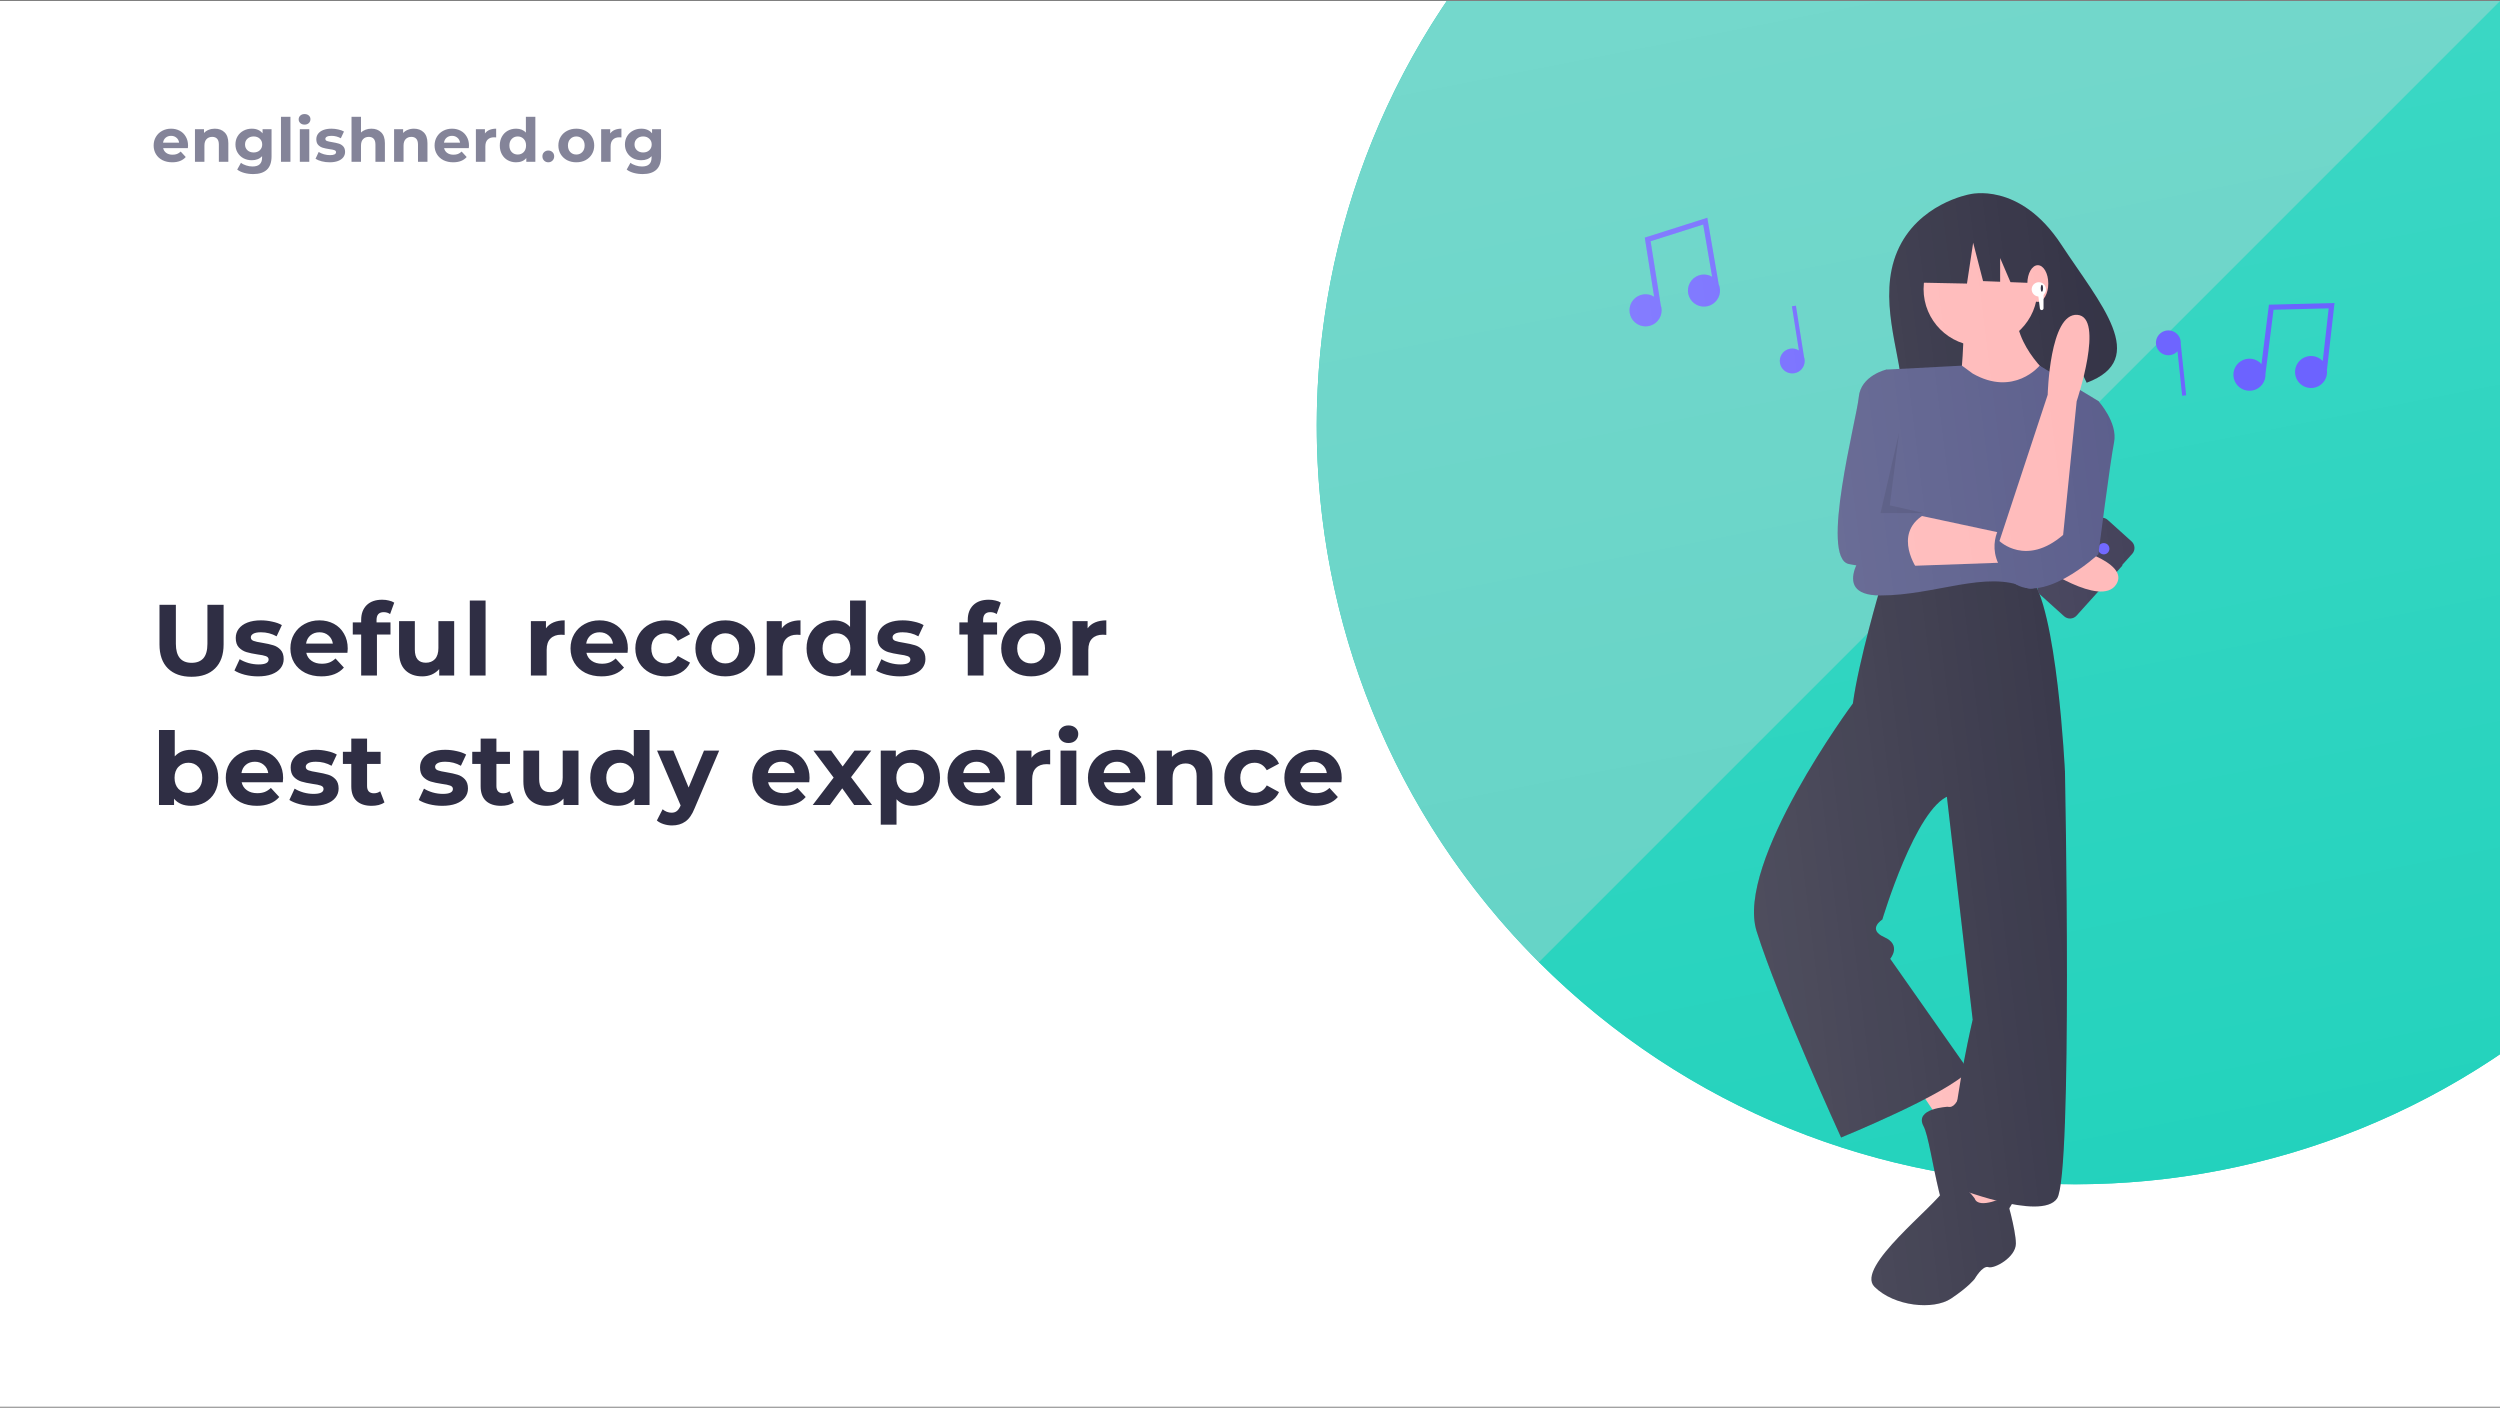 <svg width="1236" height="696" viewBox="0 0 1236 696" fill="none" xmlns="http://www.w3.org/2000/svg">
<rect x="0" y="0" width="1236" height="696" fill="#808080" stroke="none"/>
<g clip-path="url(#clip0)">
<rect width="1236" height="695" transform="translate(0 0.5)" fill="white"/>
<path d="M94.7 334.6C89.7 334.6 85.8 333.217 83 330.45C80.233 327.683 78.85 323.733 78.85 318.6V299H86.95V318.3C86.95 324.567 89.55 327.7 94.75 327.7C97.283 327.7 99.217 326.95 100.55 325.45C101.883 323.917 102.55 321.533 102.55 318.3V299H110.55V318.6C110.55 323.733 109.15 327.683 106.35 330.45C103.583 333.217 99.7 334.6 94.7 334.6ZM127.554 334.4C125.321 334.4 123.138 334.133 121.004 333.6C118.871 333.033 117.171 332.333 115.904 331.5L118.504 325.9C119.704 326.667 121.154 327.3 122.854 327.8C124.554 328.267 126.221 328.5 127.854 328.5C131.154 328.5 132.804 327.683 132.804 326.05C132.804 325.283 132.354 324.733 131.454 324.4C130.554 324.067 129.171 323.783 127.304 323.55C125.104 323.217 123.288 322.833 121.854 322.4C120.421 321.967 119.171 321.2 118.104 320.1C117.071 319 116.554 317.433 116.554 315.4C116.554 313.7 117.038 312.2 118.004 310.9C119.004 309.567 120.438 308.533 122.304 307.8C124.204 307.067 126.438 306.7 129.004 306.7C130.904 306.7 132.788 306.917 134.654 307.35C136.554 307.75 138.121 308.317 139.354 309.05L136.754 314.6C134.388 313.267 131.804 312.6 129.004 312.6C127.338 312.6 126.088 312.833 125.254 313.3C124.421 313.767 124.004 314.367 124.004 315.1C124.004 315.933 124.454 316.517 125.354 316.85C126.254 317.183 127.688 317.5 129.654 317.8C131.854 318.167 133.654 318.567 135.054 319C136.454 319.4 137.671 320.15 138.704 321.25C139.738 322.35 140.254 323.883 140.254 325.85C140.254 327.517 139.754 329 138.754 330.3C137.754 331.6 136.288 332.617 134.354 333.35C132.454 334.05 130.188 334.4 127.554 334.4ZM171.917 320.65C171.917 320.75 171.867 321.45 171.767 322.75H151.417C151.783 324.417 152.65 325.733 154.017 326.7C155.383 327.667 157.083 328.15 159.117 328.15C160.517 328.15 161.75 327.95 162.817 327.55C163.917 327.117 164.933 326.45 165.867 325.55L170.017 330.05C167.483 332.95 163.783 334.4 158.917 334.4C155.883 334.4 153.2 333.817 150.867 332.65C148.533 331.45 146.733 329.8 145.467 327.7C144.2 325.6 143.567 323.217 143.567 320.55C143.567 317.917 144.183 315.55 145.417 313.45C146.683 311.317 148.4 309.667 150.567 308.5C152.767 307.3 155.217 306.7 157.917 306.7C160.55 306.7 162.933 307.267 165.067 308.4C167.2 309.533 168.867 311.167 170.067 313.3C171.3 315.4 171.917 317.85 171.917 320.65ZM157.967 312.6C156.2 312.6 154.717 313.1 153.517 314.1C152.317 315.1 151.583 316.467 151.317 318.2H164.567C164.3 316.5 163.567 315.15 162.367 314.15C161.167 313.117 159.7 312.6 157.967 312.6ZM186.16 307.7H193.06V313.7H186.36V334H178.56V313.7H174.41V307.7H178.56V306.5C178.56 303.433 179.46 301 181.26 299.2C183.093 297.4 185.66 296.5 188.96 296.5C190.126 296.5 191.226 296.633 192.26 296.9C193.326 297.133 194.21 297.483 194.91 297.95L192.86 303.6C191.96 302.967 190.91 302.65 189.71 302.65C187.343 302.65 186.16 303.95 186.16 306.55V307.7ZM224.546 307.1V334H217.146V330.8C216.112 331.967 214.879 332.867 213.446 333.5C212.012 334.1 210.462 334.4 208.796 334.4C205.262 334.4 202.462 333.383 200.396 331.35C198.329 329.317 197.296 326.3 197.296 322.3V307.1H205.096V321.15C205.096 325.483 206.912 327.65 210.546 327.65C212.412 327.65 213.912 327.05 215.046 325.85C216.179 324.617 216.746 322.8 216.746 320.4V307.1H224.546ZM232.272 296.9H240.072V334H232.272V296.9ZM269.921 310.65C270.854 309.35 272.104 308.367 273.671 307.7C275.271 307.033 277.104 306.7 279.171 306.7V313.9C278.304 313.833 277.721 313.8 277.421 313.8C275.188 313.8 273.438 314.433 272.171 315.7C270.904 316.933 270.271 318.8 270.271 321.3V334H262.471V307.1H269.921V310.65ZM310.415 320.65C310.415 320.75 310.365 321.45 310.265 322.75H289.915C290.282 324.417 291.148 325.733 292.515 326.7C293.882 327.667 295.582 328.15 297.615 328.15C299.015 328.15 300.248 327.95 301.315 327.55C302.415 327.117 303.432 326.45 304.365 325.55L308.515 330.05C305.982 332.95 302.282 334.4 297.415 334.4C294.382 334.4 291.698 333.817 289.365 332.65C287.032 331.45 285.232 329.8 283.965 327.7C282.698 325.6 282.065 323.217 282.065 320.55C282.065 317.917 282.682 315.55 283.915 313.45C285.182 311.317 286.898 309.667 289.065 308.5C291.265 307.3 293.715 306.7 296.415 306.7C299.048 306.7 301.432 307.267 303.565 308.4C305.698 309.533 307.365 311.167 308.565 313.3C309.798 315.4 310.415 317.85 310.415 320.65ZM296.465 312.6C294.698 312.6 293.215 313.1 292.015 314.1C290.815 315.1 290.082 316.467 289.815 318.2H303.065C302.798 316.5 302.065 315.15 300.865 314.15C299.665 313.117 298.198 312.6 296.465 312.6ZM329.108 334.4C326.241 334.4 323.658 333.817 321.358 332.65C319.091 331.45 317.308 329.8 316.008 327.7C314.741 325.6 314.108 323.217 314.108 320.55C314.108 317.883 314.741 315.5 316.008 313.4C317.308 311.3 319.091 309.667 321.358 308.5C323.658 307.3 326.241 306.7 329.108 306.7C331.941 306.7 334.408 307.3 336.508 308.5C338.641 309.667 340.191 311.35 341.158 313.55L335.108 316.8C333.708 314.333 331.691 313.1 329.058 313.1C327.024 313.1 325.341 313.767 324.008 315.1C322.674 316.433 322.008 318.25 322.008 320.55C322.008 322.85 322.674 324.667 324.008 326C325.341 327.333 327.024 328 329.058 328C331.724 328 333.741 326.767 335.108 324.3L341.158 327.6C340.191 329.733 338.641 331.4 336.508 332.6C334.408 333.8 331.941 334.4 329.108 334.4ZM358.607 334.4C355.774 334.4 353.224 333.817 350.957 332.65C348.724 331.45 346.974 329.8 345.707 327.7C344.44 325.6 343.807 323.217 343.807 320.55C343.807 317.883 344.44 315.5 345.707 313.4C346.974 311.3 348.724 309.667 350.957 308.5C353.224 307.3 355.774 306.7 358.607 306.7C361.44 306.7 363.974 307.3 366.207 308.5C368.44 309.667 370.19 311.3 371.457 313.4C372.724 315.5 373.357 317.883 373.357 320.55C373.357 323.217 372.724 325.6 371.457 327.7C370.19 329.8 368.44 331.45 366.207 332.65C363.974 333.817 361.44 334.4 358.607 334.4ZM358.607 328C360.607 328 362.24 327.333 363.507 326C364.807 324.633 365.457 322.817 365.457 320.55C365.457 318.283 364.807 316.483 363.507 315.15C362.24 313.783 360.607 313.1 358.607 313.1C356.607 313.1 354.957 313.783 353.657 315.15C352.357 316.483 351.707 318.283 351.707 320.55C351.707 322.817 352.357 324.633 353.657 326C354.957 327.333 356.607 328 358.607 328ZM386.521 310.65C387.454 309.35 388.704 308.367 390.271 307.7C391.871 307.033 393.704 306.7 395.771 306.7V313.9C394.904 313.833 394.321 313.8 394.021 313.8C391.787 313.8 390.037 314.433 388.771 315.7C387.504 316.933 386.871 318.8 386.871 321.3V334H379.071V307.1H386.521V310.65ZM428.064 296.9V334H420.614V330.9C418.681 333.233 415.881 334.4 412.214 334.4C409.681 334.4 407.381 333.833 405.314 332.7C403.281 331.567 401.681 329.95 400.514 327.85C399.348 325.75 398.764 323.317 398.764 320.55C398.764 317.783 399.348 315.35 400.514 313.25C401.681 311.15 403.281 309.533 405.314 308.4C407.381 307.267 409.681 306.7 412.214 306.7C415.648 306.7 418.331 307.783 420.264 309.95V296.9H428.064ZM413.564 328C415.531 328 417.164 327.333 418.464 326C419.764 324.633 420.414 322.817 420.414 320.55C420.414 318.283 419.764 316.483 418.464 315.15C417.164 313.783 415.531 313.1 413.564 313.1C411.564 313.1 409.914 313.783 408.614 315.15C407.314 316.483 406.664 318.283 406.664 320.55C406.664 322.817 407.314 324.633 408.614 326C409.914 327.333 411.564 328 413.564 328ZM444.834 334.4C442.6 334.4 440.417 334.133 438.284 333.6C436.15 333.033 434.45 332.333 433.184 331.5L435.784 325.9C436.984 326.667 438.434 327.3 440.134 327.8C441.834 328.267 443.5 328.5 445.134 328.5C448.434 328.5 450.084 327.683 450.084 326.05C450.084 325.283 449.634 324.733 448.734 324.4C447.834 324.067 446.45 323.783 444.584 323.55C442.384 323.217 440.567 322.833 439.134 322.4C437.7 321.967 436.45 321.2 435.384 320.1C434.35 319 433.834 317.433 433.834 315.4C433.834 313.7 434.317 312.2 435.284 310.9C436.284 309.567 437.717 308.533 439.584 307.8C441.484 307.067 443.717 306.7 446.284 306.7C448.184 306.7 450.067 306.917 451.934 307.35C453.834 307.75 455.4 308.317 456.634 309.05L454.034 314.6C451.667 313.267 449.084 312.6 446.284 312.6C444.617 312.6 443.367 312.833 442.534 313.3C441.7 313.767 441.284 314.367 441.284 315.1C441.284 315.933 441.734 316.517 442.634 316.85C443.534 317.183 444.967 317.5 446.934 317.8C449.134 318.167 450.934 318.567 452.334 319C453.734 319.4 454.95 320.15 455.984 321.25C457.017 322.35 457.534 323.883 457.534 325.85C457.534 327.517 457.034 329 456.034 330.3C455.034 331.6 453.567 332.617 451.634 333.35C449.734 334.05 447.467 334.4 444.834 334.4ZM486.056 307.7H492.956V313.7H486.256V334H478.456V313.7H474.306V307.7H478.456V306.5C478.456 303.433 479.356 301 481.156 299.2C482.99 297.4 485.556 296.5 488.856 296.5C490.023 296.5 491.123 296.633 492.156 296.9C493.223 297.133 494.106 297.483 494.806 297.95L492.756 303.6C491.856 302.967 490.806 302.65 489.606 302.65C487.24 302.65 486.056 303.95 486.056 306.55V307.7ZM509.8 334.4C506.967 334.4 504.417 333.817 502.15 332.65C499.917 331.45 498.167 329.8 496.9 327.7C495.634 325.6 495 323.217 495 320.55C495 317.883 495.634 315.5 496.9 313.4C498.167 311.3 499.917 309.667 502.15 308.5C504.417 307.3 506.967 306.7 509.8 306.7C512.634 306.7 515.167 307.3 517.4 308.5C519.634 309.667 521.384 311.3 522.65 313.4C523.917 315.5 524.55 317.883 524.55 320.55C524.55 323.217 523.917 325.6 522.65 327.7C521.384 329.8 519.634 331.45 517.4 332.65C515.167 333.817 512.634 334.4 509.8 334.4ZM509.8 328C511.8 328 513.434 327.333 514.7 326C516 324.633 516.65 322.817 516.65 320.55C516.65 318.283 516 316.483 514.7 315.15C513.434 313.783 511.8 313.1 509.8 313.1C507.8 313.1 506.15 313.783 504.85 315.15C503.55 316.483 502.9 318.283 502.9 320.55C502.9 322.817 503.55 324.633 504.85 326C506.15 327.333 507.8 328 509.8 328ZM537.714 310.65C538.647 309.35 539.897 308.367 541.464 307.7C543.064 307.033 544.897 306.7 546.964 306.7V313.9C546.097 313.833 545.514 313.8 545.214 313.8C542.981 313.8 541.231 314.433 539.964 315.7C538.697 316.933 538.064 318.8 538.064 321.3V334H530.264V307.1H537.714V310.65ZM94.5 370.7C97 370.7 99.267 371.283 101.3 372.45C103.367 373.583 104.983 375.2 106.15 377.3C107.317 379.367 107.9 381.783 107.9 384.55C107.9 387.317 107.317 389.75 106.15 391.85C104.983 393.917 103.367 395.533 101.3 396.7C99.267 397.833 97 398.4 94.5 398.4C90.8 398.4 87.983 397.233 86.05 394.9V398H78.6V360.9H86.4V373.95C88.367 371.783 91.067 370.7 94.5 370.7ZM93.15 392C95.15 392 96.783 391.333 98.05 390C99.35 388.633 100 386.817 100 384.55C100 382.283 99.35 380.483 98.05 379.15C96.783 377.783 95.15 377.1 93.15 377.1C91.15 377.1 89.5 377.783 88.2 379.15C86.933 380.483 86.3 382.283 86.3 384.55C86.3 386.817 86.933 388.633 88.2 390C89.5 391.333 91.15 392 93.15 392ZM139.971 384.65C139.971 384.75 139.921 385.45 139.821 386.75H119.471C119.838 388.417 120.705 389.733 122.071 390.7C123.438 391.667 125.138 392.15 127.171 392.15C128.571 392.15 129.805 391.95 130.871 391.55C131.971 391.117 132.988 390.45 133.921 389.55L138.071 394.05C135.538 396.95 131.838 398.4 126.971 398.4C123.938 398.4 121.255 397.817 118.921 396.65C116.588 395.45 114.788 393.8 113.521 391.7C112.255 389.6 111.621 387.217 111.621 384.55C111.621 381.917 112.238 379.55 113.471 377.45C114.738 375.317 116.455 373.667 118.621 372.5C120.821 371.3 123.271 370.7 125.971 370.7C128.605 370.7 130.988 371.267 133.121 372.4C135.255 373.533 136.921 375.167 138.121 377.3C139.355 379.4 139.971 381.85 139.971 384.65ZM126.021 376.6C124.255 376.6 122.771 377.1 121.571 378.1C120.371 379.1 119.638 380.467 119.371 382.2H132.621C132.355 380.5 131.621 379.15 130.421 378.15C129.221 377.117 127.755 376.6 126.021 376.6ZM154.714 398.4C152.481 398.4 150.298 398.133 148.164 397.6C146.031 397.033 144.331 396.333 143.064 395.5L145.664 389.9C146.864 390.667 148.314 391.3 150.014 391.8C151.714 392.267 153.381 392.5 155.014 392.5C158.314 392.5 159.964 391.683 159.964 390.05C159.964 389.283 159.514 388.733 158.614 388.4C157.714 388.067 156.331 387.783 154.464 387.55C152.264 387.217 150.448 386.833 149.014 386.4C147.581 385.967 146.331 385.2 145.264 384.1C144.231 383 143.714 381.433 143.714 379.4C143.714 377.7 144.198 376.2 145.164 374.9C146.164 373.567 147.598 372.533 149.464 371.8C151.364 371.067 153.598 370.7 156.164 370.7C158.064 370.7 159.948 370.917 161.814 371.35C163.714 371.75 165.281 372.317 166.514 373.05L163.914 378.6C161.548 377.267 158.964 376.6 156.164 376.6C154.498 376.6 153.248 376.833 152.414 377.3C151.581 377.767 151.164 378.367 151.164 379.1C151.164 379.933 151.614 380.517 152.514 380.85C153.414 381.183 154.848 381.5 156.814 381.8C159.014 382.167 160.814 382.567 162.214 383C163.614 383.4 164.831 384.15 165.864 385.25C166.898 386.35 167.414 387.883 167.414 389.85C167.414 391.517 166.914 393 165.914 394.3C164.914 395.6 163.448 396.617 161.514 397.35C159.614 398.05 157.348 398.4 154.714 398.4ZM190.077 396.7C189.31 397.267 188.36 397.7 187.227 398C186.127 398.267 184.96 398.4 183.727 398.4C180.527 398.4 178.044 397.583 176.277 395.95C174.544 394.317 173.677 391.917 173.677 388.75V377.7H169.527V371.7H173.677V365.15H181.477V371.7H188.177V377.7H181.477V388.65C181.477 389.783 181.76 390.667 182.327 391.3C182.927 391.9 183.76 392.2 184.827 392.2C186.06 392.2 187.11 391.867 187.977 391.2L190.077 396.7ZM218.666 398.4C216.432 398.4 214.249 398.133 212.116 397.6C209.982 397.033 208.282 396.333 207.016 395.5L209.616 389.9C210.816 390.667 212.266 391.3 213.966 391.8C215.666 392.267 217.332 392.5 218.966 392.5C222.266 392.5 223.916 391.683 223.916 390.05C223.916 389.283 223.466 388.733 222.566 388.4C221.666 388.067 220.282 387.783 218.416 387.55C216.216 387.217 214.399 386.833 212.966 386.4C211.532 385.967 210.282 385.2 209.216 384.1C208.182 383 207.666 381.433 207.666 379.4C207.666 377.7 208.149 376.2 209.116 374.9C210.116 373.567 211.549 372.533 213.416 371.8C215.316 371.067 217.549 370.7 220.116 370.7C222.016 370.7 223.899 370.917 225.766 371.35C227.666 371.75 229.232 372.317 230.466 373.05L227.866 378.6C225.499 377.267 222.916 376.6 220.116 376.6C218.449 376.6 217.199 376.833 216.366 377.3C215.532 377.767 215.116 378.367 215.116 379.1C215.116 379.933 215.566 380.517 216.466 380.85C217.366 381.183 218.799 381.5 220.766 381.8C222.966 382.167 224.766 382.567 226.166 383C227.566 383.4 228.782 384.15 229.816 385.25C230.849 386.35 231.366 387.883 231.366 389.85C231.366 391.517 230.866 393 229.866 394.3C228.866 395.6 227.399 396.617 225.466 397.35C223.566 398.05 221.299 398.4 218.666 398.4ZM254.028 396.7C253.261 397.267 252.311 397.7 251.178 398C250.078 398.267 248.911 398.4 247.678 398.4C244.478 398.4 241.995 397.583 240.228 395.95C238.495 394.317 237.628 391.917 237.628 388.75V377.7H233.478V371.7H237.628V365.15H245.428V371.7H252.128V377.7H245.428V388.65C245.428 389.783 245.711 390.667 246.278 391.3C246.878 391.9 247.711 392.2 248.778 392.2C250.011 392.2 251.061 391.867 251.928 391.2L254.028 396.7ZM286.007 371.1V398H278.607V394.8C277.573 395.967 276.34 396.867 274.907 397.5C273.473 398.1 271.923 398.4 270.257 398.4C266.723 398.4 263.923 397.383 261.857 395.35C259.79 393.317 258.757 390.3 258.757 386.3V371.1H266.557V385.15C266.557 389.483 268.373 391.65 272.007 391.65C273.873 391.65 275.373 391.05 276.507 389.85C277.64 388.617 278.207 386.8 278.207 384.4V371.1H286.007ZM321.133 360.9V398H313.683V394.9C311.749 397.233 308.949 398.4 305.283 398.4C302.749 398.4 300.449 397.833 298.383 396.7C296.349 395.567 294.749 393.95 293.583 391.85C292.416 389.75 291.833 387.317 291.833 384.55C291.833 381.783 292.416 379.35 293.583 377.25C294.749 375.15 296.349 373.533 298.383 372.4C300.449 371.267 302.749 370.7 305.283 370.7C308.716 370.7 311.399 371.783 313.333 373.95V360.9H321.133ZM306.633 392C308.599 392 310.233 391.333 311.533 390C312.833 388.633 313.483 386.817 313.483 384.55C313.483 382.283 312.833 380.483 311.533 379.15C310.233 377.783 308.599 377.1 306.633 377.1C304.633 377.1 302.983 377.783 301.683 379.15C300.383 380.483 299.733 382.283 299.733 384.55C299.733 386.817 300.383 388.633 301.683 390C302.983 391.333 304.633 392 306.633 392ZM355.552 371.1L343.402 399.65C342.169 402.75 340.635 404.933 338.802 406.2C337.002 407.467 334.819 408.1 332.252 408.1C330.852 408.1 329.469 407.883 328.102 407.45C326.735 407.017 325.619 406.417 324.752 405.65L327.602 400.1C328.202 400.633 328.885 401.05 329.652 401.35C330.452 401.65 331.235 401.8 332.002 401.8C333.069 401.8 333.935 401.533 334.602 401C335.269 400.5 335.869 399.65 336.402 398.45L336.502 398.2L324.852 371.1H332.902L340.452 389.35L348.052 371.1H355.552ZM400.245 384.65C400.245 384.75 400.195 385.45 400.095 386.75H379.745C380.112 388.417 380.978 389.733 382.345 390.7C383.712 391.667 385.412 392.15 387.445 392.15C388.845 392.15 390.078 391.95 391.145 391.55C392.245 391.117 393.262 390.45 394.195 389.55L398.345 394.05C395.812 396.95 392.112 398.4 387.245 398.4C384.212 398.4 381.528 397.817 379.195 396.65C376.862 395.45 375.062 393.8 373.795 391.7C372.528 389.6 371.895 387.217 371.895 384.55C371.895 381.917 372.512 379.55 373.745 377.45C375.012 375.317 376.728 373.667 378.895 372.5C381.095 371.3 383.545 370.7 386.245 370.7C388.878 370.7 391.262 371.267 393.395 372.4C395.528 373.533 397.195 375.167 398.395 377.3C399.628 379.4 400.245 381.85 400.245 384.65ZM386.295 376.6C384.528 376.6 383.045 377.1 381.845 378.1C380.645 379.1 379.912 380.467 379.645 382.2H392.895C392.628 380.5 391.895 379.15 390.695 378.15C389.495 377.117 388.028 376.6 386.295 376.6ZM422.305 398L416.405 389.75L410.305 398H401.805L412.155 384.45L402.155 371.1H410.905L416.605 378.95L422.455 371.1H430.755L420.755 384.25L431.155 398H422.305ZM451.342 370.7C453.842 370.7 456.108 371.283 458.142 372.45C460.208 373.583 461.825 375.2 462.992 377.3C464.158 379.367 464.742 381.783 464.742 384.55C464.742 387.317 464.158 389.75 462.992 391.85C461.825 393.917 460.208 395.533 458.142 396.7C456.108 397.833 453.842 398.4 451.342 398.4C447.908 398.4 445.208 397.317 443.242 395.15V407.7H435.442V371.1H442.892V374.2C444.825 371.867 447.642 370.7 451.342 370.7ZM449.992 392C451.992 392 453.625 391.333 454.892 390C456.192 388.633 456.842 386.817 456.842 384.55C456.842 382.283 456.192 380.483 454.892 379.15C453.625 377.783 451.992 377.1 449.992 377.1C447.992 377.1 446.342 377.783 445.042 379.15C443.775 380.483 443.142 382.283 443.142 384.55C443.142 386.817 443.775 388.633 445.042 390C446.342 391.333 447.992 392 449.992 392ZM496.813 384.65C496.813 384.75 496.763 385.45 496.663 386.75H476.313C476.68 388.417 477.547 389.733 478.913 390.7C480.28 391.667 481.98 392.15 484.013 392.15C485.413 392.15 486.647 391.95 487.713 391.55C488.813 391.117 489.83 390.45 490.763 389.55L494.913 394.05C492.38 396.95 488.68 398.4 483.813 398.4C480.78 398.4 478.097 397.817 475.763 396.65C473.43 395.45 471.63 393.8 470.363 391.7C469.097 389.6 468.463 387.217 468.463 384.55C468.463 381.917 469.08 379.55 470.313 377.45C471.58 375.317 473.297 373.667 475.463 372.5C477.663 371.3 480.113 370.7 482.813 370.7C485.447 370.7 487.83 371.267 489.963 372.4C492.097 373.533 493.763 375.167 494.963 377.3C496.197 379.4 496.813 381.85 496.813 384.65ZM482.863 376.6C481.097 376.6 479.613 377.1 478.413 378.1C477.213 379.1 476.48 380.467 476.213 382.2H489.463C489.197 380.5 488.463 379.15 487.263 378.15C486.063 377.117 484.597 376.6 482.863 376.6ZM509.956 374.65C510.89 373.35 512.14 372.367 513.706 371.7C515.306 371.033 517.14 370.7 519.206 370.7V377.9C518.34 377.833 517.756 377.8 517.456 377.8C515.223 377.8 513.473 378.433 512.206 379.7C510.94 380.933 510.306 382.8 510.306 385.3V398H502.506V371.1H509.956V374.65ZM524.344 371.1H532.144V398H524.344V371.1ZM528.244 367.35C526.811 367.35 525.644 366.933 524.744 366.1C523.844 365.267 523.394 364.233 523.394 363C523.394 361.767 523.844 360.733 524.744 359.9C525.644 359.067 526.811 358.65 528.244 358.65C529.677 358.65 530.844 359.05 531.744 359.85C532.644 360.65 533.094 361.65 533.094 362.85C533.094 364.15 532.644 365.233 531.744 366.1C530.844 366.933 529.677 367.35 528.244 367.35ZM566.233 384.65C566.233 384.75 566.183 385.45 566.083 386.75H545.733C546.1 388.417 546.967 389.733 548.333 390.7C549.7 391.667 551.4 392.15 553.433 392.15C554.833 392.15 556.067 391.95 557.133 391.55C558.233 391.117 559.25 390.45 560.183 389.55L564.333 394.05C561.8 396.95 558.1 398.4 553.233 398.4C550.2 398.4 547.517 397.817 545.183 396.65C542.85 395.45 541.05 393.8 539.783 391.7C538.517 389.6 537.883 387.217 537.883 384.55C537.883 381.917 538.5 379.55 539.733 377.45C541 375.317 542.717 373.667 544.883 372.5C547.083 371.3 549.533 370.7 552.233 370.7C554.867 370.7 557.25 371.267 559.383 372.4C561.517 373.533 563.183 375.167 564.383 377.3C565.617 379.4 566.233 381.85 566.233 384.65ZM552.283 376.6C550.517 376.6 549.033 377.1 547.833 378.1C546.633 379.1 545.9 380.467 545.633 382.2H558.883C558.617 380.5 557.883 379.15 556.683 378.15C555.483 377.117 554.017 376.6 552.283 376.6ZM588.276 370.7C591.61 370.7 594.293 371.7 596.326 373.7C598.393 375.7 599.426 378.667 599.426 382.6V398H591.626V383.8C591.626 381.667 591.16 380.083 590.226 379.05C589.293 377.983 587.943 377.45 586.176 377.45C584.21 377.45 582.643 378.067 581.476 379.3C580.31 380.5 579.726 382.3 579.726 384.7V398H571.926V371.1H579.376V374.25C580.41 373.117 581.693 372.25 583.226 371.65C584.76 371.017 586.443 370.7 588.276 370.7ZM620.289 398.4C617.423 398.4 614.839 397.817 612.539 396.65C610.273 395.45 608.489 393.8 607.189 391.7C605.923 389.6 605.289 387.217 605.289 384.55C605.289 381.883 605.923 379.5 607.189 377.4C608.489 375.3 610.273 373.667 612.539 372.5C614.839 371.3 617.423 370.7 620.289 370.7C623.123 370.7 625.589 371.3 627.689 372.5C629.823 373.667 631.373 375.35 632.339 377.55L626.289 380.8C624.889 378.333 622.873 377.1 620.239 377.1C618.206 377.1 616.523 377.767 615.189 379.1C613.856 380.433 613.189 382.25 613.189 384.55C613.189 386.85 613.856 388.667 615.189 390C616.523 391.333 618.206 392 620.239 392C622.906 392 624.923 390.767 626.289 388.3L632.339 391.6C631.373 393.733 629.823 395.4 627.689 396.6C625.589 397.8 623.123 398.4 620.289 398.4ZM663.339 384.65C663.339 384.75 663.289 385.45 663.189 386.75H642.839C643.205 388.417 644.072 389.733 645.439 390.7C646.805 391.667 648.505 392.15 650.539 392.15C651.939 392.15 653.172 391.95 654.239 391.55C655.339 391.117 656.355 390.45 657.289 389.55L661.439 394.05C658.905 396.95 655.205 398.4 650.339 398.4C647.305 398.4 644.622 397.817 642.289 396.65C639.955 395.45 638.155 393.8 636.889 391.7C635.622 389.6 634.989 387.217 634.989 384.55C634.989 381.917 635.605 379.55 636.839 377.45C638.105 375.317 639.822 373.667 641.989 372.5C644.189 371.3 646.639 370.7 649.339 370.7C651.972 370.7 654.355 371.267 656.489 372.4C658.622 373.533 660.289 375.167 661.489 377.3C662.722 379.4 663.339 381.85 663.339 384.65ZM649.389 376.6C647.622 376.6 646.139 377.1 644.939 378.1C643.739 379.1 643.005 380.467 642.739 382.2H655.989C655.722 380.5 654.989 379.15 653.789 378.15C652.589 377.117 651.122 376.6 649.389 376.6Z" fill="#2F2E44"/>
<path d="M92.97 71.99C92.97 72.05 92.94 72.47 92.88 73.25H80.67C80.89 74.25 81.41 75.04 82.23 75.62C83.05 76.2 84.07 76.49 85.29 76.49C86.13 76.49 86.87 76.37 87.51 76.13C88.17 75.87 88.78 75.47 89.34 74.93L91.83 77.63C90.31 79.37 88.09 80.24 85.17 80.24C83.35 80.24 81.74 79.89 80.34 79.19C78.94 78.47 77.86 77.48 77.1 76.22C76.34 74.96 75.96 73.53 75.96 71.93C75.96 70.35 76.33 68.93 77.07 67.67C77.83 66.39 78.86 65.4 80.16 64.7C81.48 63.98 82.95 63.62 84.57 63.62C86.15 63.62 87.58 63.96 88.86 64.64C90.14 65.32 91.14 66.3 91.86 67.58C92.6 68.84 92.97 70.31 92.97 71.99ZM84.6 67.16C83.54 67.16 82.65 67.46 81.93 68.06C81.21 68.66 80.77 69.48 80.61 70.52H88.56C88.4 69.5 87.96 68.69 87.24 68.09C86.52 67.47 85.64 67.16 84.6 67.16ZM106.196 63.62C108.196 63.62 109.806 64.22 111.026 65.42C112.266 66.62 112.886 68.4 112.886 70.76V80H108.206V71.48C108.206 70.2 107.926 69.25 107.366 68.63C106.806 67.99 105.996 67.67 104.936 67.67C103.756 67.67 102.816 68.04 102.116 68.78C101.416 69.5 101.066 70.58 101.066 72.02V80H96.386V63.86H100.856V65.75C101.476 65.07 102.246 64.55 103.166 64.19C104.086 63.81 105.096 63.62 106.196 63.62ZM134.254 63.86V77.3C134.254 80.26 133.484 82.46 131.944 83.9C130.404 85.34 128.154 86.06 125.194 86.06C123.634 86.06 122.154 85.87 120.754 85.49C119.354 85.11 118.194 84.56 117.274 83.84L119.134 80.48C119.814 81.04 120.674 81.48 121.714 81.8C122.754 82.14 123.794 82.31 124.834 82.31C126.454 82.31 127.644 81.94 128.404 81.2C129.184 80.48 129.574 79.38 129.574 77.9V77.21C128.354 78.55 126.654 79.22 124.474 79.22C122.994 79.22 121.634 78.9 120.394 78.26C119.174 77.6 118.204 76.68 117.484 75.5C116.764 74.32 116.404 72.96 116.404 71.42C116.404 69.88 116.764 68.52 117.484 67.34C118.204 66.16 119.174 65.25 120.394 64.61C121.634 63.95 122.994 63.62 124.474 63.62C126.814 63.62 128.594 64.39 129.814 65.93V63.86H134.254ZM125.404 75.38C126.644 75.38 127.654 75.02 128.434 74.3C129.234 73.56 129.634 72.6 129.634 71.42C129.634 70.24 129.234 69.29 128.434 68.57C127.654 67.83 126.644 67.46 125.404 67.46C124.164 67.46 123.144 67.83 122.344 68.57C121.544 69.29 121.144 70.24 121.144 71.42C121.144 72.6 121.544 73.56 122.344 74.3C123.144 75.02 124.164 75.38 125.404 75.38ZM138.91 57.74H143.59V80H138.91V57.74ZM148.233 63.86H152.913V80H148.233V63.86ZM150.573 61.61C149.713 61.61 149.013 61.36 148.473 60.86C147.933 60.36 147.663 59.74 147.663 59C147.663 58.26 147.933 57.64 148.473 57.14C149.013 56.64 149.713 56.39 150.573 56.39C151.433 56.39 152.133 56.63 152.673 57.11C153.213 57.59 153.483 58.19 153.483 58.91C153.483 59.69 153.213 60.34 152.673 60.86C152.133 61.36 151.433 61.61 150.573 61.61ZM162.986 80.24C161.646 80.24 160.336 80.08 159.056 79.76C157.776 79.42 156.756 79 155.996 78.5L157.556 75.14C158.276 75.6 159.146 75.98 160.166 76.28C161.186 76.56 162.186 76.7 163.166 76.7C165.146 76.7 166.136 76.21 166.136 75.23C166.136 74.77 165.866 74.44 165.326 74.24C164.786 74.04 163.956 73.87 162.836 73.73C161.516 73.53 160.426 73.3 159.566 73.04C158.706 72.78 157.956 72.32 157.316 71.66C156.696 71 156.386 70.06 156.386 68.84C156.386 67.82 156.676 66.92 157.256 66.14C157.856 65.34 158.716 64.72 159.836 64.28C160.976 63.84 162.316 63.62 163.856 63.62C164.996 63.62 166.126 63.75 167.246 64.01C168.386 64.25 169.326 64.59 170.066 65.03L168.506 68.36C167.086 67.56 165.536 67.16 163.856 67.16C162.856 67.16 162.106 67.3 161.606 67.58C161.106 67.86 160.856 68.22 160.856 68.66C160.856 69.16 161.126 69.51 161.666 69.71C162.206 69.91 163.066 70.1 164.246 70.28C165.566 70.5 166.646 70.74 167.486 71C168.326 71.24 169.056 71.69 169.676 72.35C170.296 73.01 170.606 73.93 170.606 75.11C170.606 76.11 170.306 77 169.706 77.78C169.106 78.56 168.226 79.17 167.066 79.61C165.926 80.03 164.566 80.24 162.986 80.24ZM183.604 63.62C185.604 63.62 187.214 64.22 188.434 65.42C189.674 66.62 190.294 68.4 190.294 70.76V80H185.614V71.48C185.614 70.2 185.334 69.25 184.774 68.63C184.214 67.99 183.404 67.67 182.344 67.67C181.164 67.67 180.224 68.04 179.524 68.78C178.824 69.5 178.474 70.58 178.474 72.02V80H173.794V57.74H178.474V65.54C179.094 64.92 179.844 64.45 180.724 64.13C181.604 63.79 182.564 63.62 183.604 63.62ZM204.646 63.62C206.646 63.62 208.256 64.22 209.476 65.42C210.716 66.62 211.336 68.4 211.336 70.76V80H206.656V71.48C206.656 70.2 206.376 69.25 205.816 68.63C205.256 67.99 204.446 67.67 203.386 67.67C202.206 67.67 201.266 68.04 200.566 68.78C199.866 69.5 199.516 70.58 199.516 72.02V80H194.836V63.86H199.306V65.75C199.926 65.07 200.696 64.55 201.616 64.19C202.536 63.81 203.546 63.62 204.646 63.62ZM231.864 71.99C231.864 72.05 231.834 72.47 231.774 73.25H219.564C219.784 74.25 220.304 75.04 221.124 75.62C221.944 76.2 222.964 76.49 224.184 76.49C225.024 76.49 225.764 76.37 226.404 76.13C227.064 75.87 227.674 75.47 228.234 74.93L230.724 77.63C229.204 79.37 226.984 80.24 224.064 80.24C222.244 80.24 220.634 79.89 219.234 79.19C217.834 78.47 216.754 77.48 215.994 76.22C215.234 74.96 214.854 73.53 214.854 71.93C214.854 70.35 215.224 68.93 215.964 67.67C216.724 66.39 217.754 65.4 219.054 64.7C220.374 63.98 221.844 63.62 223.464 63.62C225.044 63.62 226.474 63.96 227.754 64.64C229.034 65.32 230.034 66.3 230.754 67.58C231.494 68.84 231.864 70.31 231.864 71.99ZM223.494 67.16C222.434 67.16 221.544 67.46 220.824 68.06C220.104 68.66 219.664 69.48 219.504 70.52H227.454C227.294 69.5 226.854 68.69 226.134 68.09C225.414 67.47 224.534 67.16 223.494 67.16ZM239.75 65.99C240.31 65.21 241.06 64.62 242 64.22C242.96 63.82 244.06 63.62 245.3 63.62V67.94C244.78 67.9 244.43 67.88 244.25 67.88C242.91 67.88 241.86 68.26 241.1 69.02C240.34 69.76 239.96 70.88 239.96 72.38V80H235.28V63.86H239.75V65.99ZM264.676 57.74V80H260.206V78.14C259.046 79.54 257.366 80.24 255.166 80.24C253.646 80.24 252.266 79.9 251.026 79.22C249.806 78.54 248.846 77.57 248.146 76.31C247.446 75.05 247.096 73.59 247.096 71.93C247.096 70.27 247.446 68.81 248.146 67.55C248.846 66.29 249.806 65.32 251.026 64.64C252.266 63.96 253.646 63.62 255.166 63.62C257.226 63.62 258.836 64.27 259.996 65.57V57.74H264.676ZM255.976 76.4C257.156 76.4 258.136 76 258.916 75.2C259.696 74.38 260.086 73.29 260.086 71.93C260.086 70.57 259.696 69.49 258.916 68.69C258.136 67.87 257.156 67.46 255.976 67.46C254.776 67.46 253.786 67.87 253.006 68.69C252.226 69.49 251.836 70.57 251.836 71.93C251.836 73.29 252.226 74.38 253.006 75.2C253.786 76 254.776 76.4 255.976 76.4ZM271.078 80.24C270.258 80.24 269.568 79.96 269.008 79.4C268.448 78.84 268.168 78.14 268.168 77.3C268.168 76.44 268.448 75.75 269.008 75.23C269.568 74.69 270.258 74.42 271.078 74.42C271.898 74.42 272.588 74.69 273.148 75.23C273.708 75.75 273.988 76.44 273.988 77.3C273.988 78.14 273.708 78.84 273.148 79.4C272.588 79.96 271.898 80.24 271.078 80.24ZM284.934 80.24C283.234 80.24 281.704 79.89 280.344 79.19C279.004 78.47 277.954 77.48 277.194 76.22C276.434 74.96 276.054 73.53 276.054 71.93C276.054 70.33 276.434 68.9 277.194 67.64C277.954 66.38 279.004 65.4 280.344 64.7C281.704 63.98 283.234 63.62 284.934 63.62C286.634 63.62 288.154 63.98 289.494 64.7C290.834 65.4 291.884 66.38 292.644 67.64C293.404 68.9 293.784 70.33 293.784 71.93C293.784 73.53 293.404 74.96 292.644 76.22C291.884 77.48 290.834 78.47 289.494 79.19C288.154 79.89 286.634 80.24 284.934 80.24ZM284.934 76.4C286.134 76.4 287.114 76 287.874 75.2C288.654 74.38 289.044 73.29 289.044 71.93C289.044 70.57 288.654 69.49 287.874 68.69C287.114 67.87 286.134 67.46 284.934 67.46C283.734 67.46 282.744 67.87 281.964 68.69C281.184 69.49 280.794 70.57 280.794 71.93C280.794 73.29 281.184 74.38 281.964 75.2C282.744 76 283.734 76.4 284.934 76.4ZM301.682 65.99C302.242 65.21 302.992 64.62 303.932 64.22C304.892 63.82 305.992 63.62 307.232 63.62V67.94C306.712 67.9 306.362 67.88 306.182 67.88C304.842 67.88 303.792 68.26 303.032 69.02C302.272 69.76 301.892 70.88 301.892 72.38V80H297.212V63.86H301.682V65.99ZM326.819 63.86V77.3C326.819 80.26 326.049 82.46 324.509 83.9C322.969 85.34 320.719 86.06 317.759 86.06C316.199 86.06 314.719 85.87 313.319 85.49C311.919 85.11 310.759 84.56 309.839 83.84L311.699 80.48C312.379 81.04 313.239 81.48 314.279 81.8C315.319 82.14 316.359 82.31 317.399 82.31C319.019 82.31 320.209 81.94 320.969 81.2C321.749 80.48 322.139 79.38 322.139 77.9V77.21C320.919 78.55 319.219 79.22 317.039 79.22C315.559 79.22 314.199 78.9 312.959 78.26C311.739 77.6 310.769 76.68 310.049 75.5C309.329 74.32 308.969 72.96 308.969 71.42C308.969 69.88 309.329 68.52 310.049 67.34C310.769 66.16 311.739 65.25 312.959 64.61C314.199 63.95 315.559 63.62 317.039 63.62C319.379 63.62 321.159 64.39 322.379 65.93V63.86H326.819ZM317.969 75.38C319.209 75.38 320.219 75.02 320.999 74.3C321.799 73.56 322.199 72.6 322.199 71.42C322.199 70.24 321.799 69.29 320.999 68.57C320.219 67.83 319.209 67.46 317.969 67.46C316.729 67.46 315.709 67.83 314.909 68.57C314.109 69.29 313.709 70.24 313.709 71.42C313.709 72.6 314.109 73.56 314.909 74.3C315.709 75.02 316.729 75.38 317.969 75.38Z" fill="#848499"/>
<circle cx="1026" cy="210.5" r="375" transform="rotate(45 1026 210.5)" fill="#28D3BE"/>
<path fill-rule="evenodd" clip-rule="evenodd" d="M760.835 475.665C907.282 622.112 1144.72 622.112 1291.16 475.665C1437.61 329.218 1437.61 91.781 1291.17 -54.665L760.835 475.665Z" fill="#1DD1BB"/>
<path fill-rule="evenodd" clip-rule="evenodd" d="M1291.16 -54.665C1144.72 -201.112 907.282 -201.112 760.835 -54.665C614.388 91.782 614.388 329.218 760.835 475.665L1291.16 -54.665Z" fill="#5CD1C3"/>
<circle cx="1026" cy="210.5" r="375" transform="rotate(45 1026 210.5)" fill="url(#paint0_linear)"/>
<g clip-path="url(#clip1)">
<path d="M849.642 140.344L849.68 140.338L844.09 107.66L813.182 117.479L817.807 146.707C816.214 145.7 814.315 145.292 812.45 145.556C810.584 145.82 808.873 146.739 807.622 148.148C806.372 149.557 805.663 151.366 805.622 153.249C805.582 155.133 806.213 156.97 807.402 158.432C808.591 159.893 810.262 160.885 812.114 161.228C813.967 161.572 815.881 161.246 817.516 160.308C819.15 159.37 820.398 157.881 821.036 156.108C821.673 154.335 821.66 152.393 820.998 150.629L821.027 150.624L816.063 119.258L842.057 111L846.475 136.832C844.844 135.867 842.922 135.519 841.056 135.85C839.191 136.181 837.505 137.169 836.306 138.636C835.106 140.102 834.472 141.95 834.517 143.844C834.563 145.738 835.285 147.554 836.554 148.961C837.823 150.368 839.554 151.274 841.433 151.515C843.313 151.756 845.216 151.315 846.799 150.273C848.381 149.231 849.538 147.657 850.06 145.835C850.581 144.014 850.433 142.066 849.642 140.344Z" fill="#6C63FF"/>
<path d="M1150.42 182.743L1150.46 182.747L1154.19 149.805L1121.77 150.634L1118.07 179.994C1116.83 178.584 1115.12 177.663 1113.25 177.398C1111.38 177.132 1109.49 177.538 1107.89 178.544C1106.3 179.55 1105.11 181.089 1104.55 182.887C1103.99 184.685 1104.08 186.625 1104.82 188.36C1105.55 190.095 1106.88 191.512 1108.57 192.358C1110.25 193.203 1112.18 193.423 1114.01 192.977C1115.84 192.531 1117.45 191.448 1118.56 189.923C1119.67 188.397 1120.19 186.528 1120.05 184.649L1120.08 184.653L1124.04 153.145L1151.3 152.447L1148.36 178.488C1147.06 177.108 1145.31 176.238 1143.43 176.037C1141.54 175.835 1139.65 176.316 1138.09 177.39C1136.53 178.465 1135.41 180.063 1134.92 181.895C1134.44 183.727 1134.63 185.672 1135.45 187.377C1136.28 189.081 1137.69 190.433 1139.43 191.188C1141.17 191.942 1143.12 192.049 1144.93 191.488C1146.74 190.928 1148.29 189.738 1149.3 188.133C1150.3 186.529 1150.7 184.617 1150.42 182.743Z" fill="#6C63FF"/>
<path d="M891.852 176.296L891.874 176.293L887.892 151.126L885.925 151.437L889.377 173.255C888.142 172.474 886.67 172.158 885.224 172.363C883.777 172.567 882.45 173.28 881.48 174.373C880.511 175.465 879.961 176.867 879.93 178.328C879.899 179.789 880.388 181.213 881.31 182.346C882.232 183.48 883.527 184.248 884.964 184.514C886.4 184.781 887.885 184.528 889.152 183.801C890.419 183.073 891.386 181.919 891.881 180.544C892.375 179.17 892.365 177.664 891.852 176.296Z" fill="#6C63FF"/>
<path d="M1077.98 167.921C1077.63 166.602 1076.85 165.438 1075.76 164.611C1074.68 163.783 1073.35 163.34 1071.99 163.351C1070.62 163.362 1069.3 163.827 1068.23 164.671C1067.16 165.516 1066.4 166.693 1066.07 168.017C1065.74 169.34 1065.86 170.736 1066.41 171.983C1066.96 173.231 1067.92 174.26 1069.12 174.907C1070.32 175.555 1071.7 175.785 1073.04 175.561C1074.39 175.337 1075.62 174.672 1076.55 173.67L1078.86 195.638L1080.84 195.43L1078.17 170.09L1078.15 170.092C1078.22 169.364 1078.16 168.628 1077.98 167.921Z" fill="#6C63FF"/>
<path d="M949.075 539.082L960.726 556.56L978.204 542.967L966.552 528.401L949.075 539.082Z" fill="#FFB8B8"/>
<path d="M962.977 547.182C962.977 547.182 946.29 547.958 950.994 556.779C955.698 565.6 959.367 615.373 972.793 612.489C986.218 609.605 998.39 594.35 998.241 583.848C998.092 573.347 996.411 568.792 996.411 568.792C996.411 568.792 992.811 561.841 995.208 559.921C997.605 558.002 998.51 545.869 992.802 542.18C987.093 538.49 970.595 533.607 970.595 533.607C970.595 533.607 968.924 548.714 962.977 547.182Z" fill="#2F2E41"/>
<path d="M971.407 579.863L967.523 601.225L987.914 603.166V586.66L971.407 579.863Z" fill="#FFB8B8"/>
<path d="M929.655 290.512C929.655 290.512 918.974 326.439 916.061 347.8C916.061 347.8 857.803 426.449 868.483 460.433C879.164 494.418 910.235 562.386 910.235 562.386C910.235 562.386 962.668 541.025 973.349 529.373L934.51 474.027C934.51 474.027 940.336 467.23 931.597 463.346C922.858 459.462 930.626 454.608 930.626 454.608C930.626 454.608 947.133 399.262 963.639 393.436L1020.93 381.784C1020.93 381.784 1017.04 299.251 1003.45 284.687C1003.45 284.687 935.481 285.658 929.655 290.512Z" fill="#2F2E41"/>
<path d="M976.262 592.486C976.262 592.486 966.552 578.892 961.697 587.631C956.842 596.37 917.032 626.47 926.742 636.18C936.452 645.89 955.871 647.832 964.61 642.006C973.349 636.18 976.262 632.296 976.262 632.296C976.262 632.296 980.146 625.499 983.059 626.47C985.972 627.441 996.652 621.615 996.652 614.818C996.652 608.022 991.798 591.515 991.798 591.515C991.798 591.515 978.204 598.312 976.262 592.486Z" fill="#2F2E41"/>
<path d="M961.697 386.639L975.291 504.128C975.291 504.128 967.523 537.141 965.581 562.386C963.639 587.632 965.581 586.661 965.581 586.661C965.581 586.661 1009.28 604.138 1017.04 592.486C1024.81 580.835 1020.93 381.784 1020.93 381.784L997.623 360.423L961.697 386.639Z" fill="#2F2E41"/>
<path d="M937.993 124.352C948.074 100.568 973.733 96.076 973.733 96.076C973.733 96.076 998.439 89.485 1019.07 120.875C1038.3 150.133 1063.1 177.546 1031.65 189.224L1023.34 171.776L1022.35 191.856C1017.77 192.808 1013.15 193.51 1008.5 193.957C973.616 197.501 940.73 203.394 940.121 190.786C939.311 174.026 928.294 147.237 937.993 124.352Z" fill="#2F2E41"/>
<path d="M979.175 171.082C994.726 171.082 1007.33 158.475 1007.33 142.924C1007.33 127.373 994.726 114.766 979.175 114.766C963.623 114.766 951.017 127.373 951.017 142.924C951.017 158.475 963.623 171.082 979.175 171.082Z" fill="#FFB8B8"/>
<path d="M970.922 160.886C970.922 160.886 970.436 189.53 967.523 196.327C964.61 203.124 1019.47 190.987 1019.47 190.987C1019.47 190.987 1000.05 177.393 997.138 158.944L970.922 160.886Z" fill="#FFB8B8"/>
<path d="M975.291 184.676L969.988 180.775L932.568 182.734L924.8 268.18C924.8 268.18 902.468 294.396 929.655 294.396C956.842 294.396 982.088 281.773 1001.51 290.512C1020.93 299.251 1037.43 198.269 1037.43 198.269L1008.4 180.775C1008.4 180.775 995.681 196.327 975.291 184.676Z" fill="#575A89"/>
<path d="M943.249 253.615L997.623 265.267V277.89L943.249 279.832C943.249 279.832 937.423 257.499 943.249 253.615Z" fill="#FFB8B8"/>
<path d="M943.249 187.588L932.568 182.733C932.568 182.733 919.945 185.646 918.974 196.327C918.003 207.008 899.555 275.947 914.119 278.86C928.684 281.773 948.104 281.773 948.104 281.773C948.104 281.773 935.481 264.295 951.017 254.586L939.365 248.76C939.365 248.76 927.713 222.543 935.481 208.95C943.249 195.356 943.249 187.588 943.249 187.588Z" fill="#575A89"/>
<path d="M943.693 115.711L969.408 102.241L1004.92 107.752L1012.27 140.202L993.978 139.499L988.868 127.577V139.302L980.429 138.978L975.531 119.997L972.47 140.202L942.468 139.59L943.693 115.711Z" fill="#2F2E41"/>
<path d="M1007.5 149.24C1010.36 149.24 1012.67 145.183 1012.67 140.178C1012.67 135.173 1010.36 131.115 1007.5 131.115C1004.64 131.115 1002.32 135.173 1002.32 140.178C1002.32 145.183 1004.64 149.24 1007.5 149.24Z" fill="#FFB8B8"/>
<path d="M1007.99 146.594C1009.94 146.594 1011.53 145.011 1011.53 143.06C1011.53 141.108 1009.94 139.525 1007.99 139.525C1006.04 139.525 1004.46 141.108 1004.46 143.06C1004.46 145.011 1006.04 146.594 1007.99 146.594Z" fill="white"/>
<path d="M1009.51 144.251C1009.83 144.251 1010.08 143.479 1010.08 142.527C1010.08 141.575 1009.83 140.804 1009.51 140.804C1009.19 140.804 1008.94 141.575 1008.94 142.527C1008.94 143.479 1009.19 144.251 1009.51 144.251Z" fill="#2F2E41"/>
<path d="M1009.42 153.317C1009.18 153.317 1008.95 153.222 1008.78 153.052C1008.61 152.883 1008.51 152.653 1008.51 152.413L1007.61 145.18H1010.32V152.413C1010.32 152.532 1010.3 152.649 1010.25 152.759C1010.21 152.869 1010.14 152.968 1010.06 153.052C1009.97 153.136 1009.87 153.203 1009.76 153.248C1009.66 153.294 1009.54 153.317 1009.42 153.317Z" fill="white"/>
<path opacity="0.1" d="M938.902 213.933L929.734 253.665H951.128L934.318 249.844L938.902 213.933Z" fill="black"/>
<path d="M1049.36 279.568L1049.16 279.385L1054.17 273.816C1054.56 273.393 1054.85 272.898 1055.04 272.361C1055.23 271.824 1055.31 271.255 1055.28 270.686C1055.25 270.117 1055.11 269.56 1054.87 269.045C1054.62 268.531 1054.28 268.07 1053.86 267.688L1042.06 257.055C1041.63 256.674 1041.14 256.379 1040.6 256.189C1040.07 255.999 1039.5 255.916 1038.93 255.945C1038.36 255.975 1037.8 256.116 1037.29 256.361C1036.77 256.606 1036.31 256.95 1035.93 257.374L1008.4 287.924C1008.02 288.347 1007.72 288.841 1007.53 289.378C1007.34 289.915 1007.26 290.485 1007.29 291.054C1007.32 291.623 1007.46 292.18 1007.7 292.695C1007.95 293.209 1008.29 293.67 1008.71 294.052L1020.51 304.685C1020.94 305.066 1021.43 305.361 1021.97 305.551C1022.5 305.741 1023.07 305.824 1023.64 305.795C1024.21 305.765 1024.77 305.624 1025.28 305.379C1025.8 305.134 1026.26 304.79 1026.64 304.366L1045.58 283.349L1045.79 283.532L1049.36 279.568Z" fill="#3F3D56"/>
<path d="M1040.1 274.086C1041.65 274.086 1042.9 272.834 1042.9 271.29C1042.9 269.746 1041.65 268.494 1040.1 268.494C1038.56 268.494 1037.31 269.746 1037.31 271.29C1037.31 272.834 1038.56 274.086 1040.1 274.086Z" fill="#6C63FF"/>
<path d="M1020.71 269.604C1020.71 269.604 1053.81 277.616 1046.19 289.038C1038.56 300.46 1008.45 279.583 1008.45 279.583L1020.71 269.604Z" fill="#FFB8B8"/>
<path d="M1028.69 198.27H1037.43C1037.43 198.27 1047.14 208.95 1045.2 218.66C1043.26 228.37 1037.43 274.006 1037.43 274.006C1037.43 274.006 1008.3 301.193 993.74 286.628C979.175 272.064 989.856 258.47 989.856 258.47C989.856 258.47 1009.28 274.006 1019.96 253.615L1028.69 198.27Z" fill="#575A89"/>
<path d="M1020.01 264.469L1026.7 198.396C1026.7 198.396 1040.73 156.683 1027.03 155.661C1013.34 154.638 1012.38 195.188 1012.38 195.188L988.527 267.489C988.527 267.489 1001.62 280.309 1020.01 264.469Z" fill="#FFB8B8"/>
<path fill-rule="evenodd" clip-rule="evenodd" d="M973.733 96.076C973.733 96.076 948.073 100.568 937.993 124.352C931.136 140.532 934.634 158.664 937.558 173.823C938.134 176.806 938.687 179.674 939.135 182.39L932.568 182.734L932.568 182.734C932.568 182.734 919.945 185.647 918.974 196.328C918.76 198.688 917.691 203.895 916.314 210.606L916.314 210.606L916.314 210.606L916.314 210.606L916.314 210.606L916.314 210.606C911.461 234.258 902.774 276.592 914.12 278.861C915.288 279.094 916.487 279.309 917.705 279.507C914.806 286.413 914.824 293.992 928.532 294.38C925.713 304.231 918.395 330.688 916.061 347.8C916.061 347.8 857.803 426.449 868.483 460.433C879.164 494.417 910.235 562.386 910.235 562.386C910.235 562.386 933.245 553.011 951.883 543.296L955.421 548.602C951.75 549.881 948.598 552.287 950.994 556.779C952.468 559.544 953.841 566.332 955.444 574.262C956.529 579.627 957.72 585.515 959.119 591.031C956.771 593.694 953.285 597.096 949.43 600.859C936.751 613.236 920.076 629.514 926.742 636.18C936.452 645.89 955.872 647.832 964.61 642.006C973.349 636.18 976.262 632.296 976.262 632.296C976.262 632.296 980.146 625.499 983.059 626.47C985.972 627.441 996.653 621.615 996.653 614.818C996.653 610.638 994.816 602.786 993.402 597.359C993.859 596.681 994.289 595.996 994.688 595.308C1004.53 597.142 1013.84 597.291 1017.04 592.486C1024.81 580.834 1020.93 381.784 1020.93 381.784C1020.93 381.784 1018 319.62 1008.34 293.672C1008.46 293.805 1008.58 293.932 1008.71 294.051L1020.51 304.684C1020.94 305.066 1021.43 305.36 1021.97 305.55C1022.5 305.741 1023.07 305.824 1023.64 305.794C1024.21 305.765 1024.77 305.623 1025.28 305.378C1025.8 305.133 1026.26 304.789 1026.64 304.366L1037.42 292.408C1041.16 292.68 1044.34 291.81 1046.19 289.038C1047.69 286.788 1047.61 284.67 1046.52 282.72L1049.36 279.567L1049.16 279.384L1054.17 273.816C1054.56 273.392 1054.85 272.898 1055.04 272.361C1055.23 271.824 1055.31 271.255 1055.28 270.686C1055.25 270.117 1055.11 269.559 1054.87 269.045C1054.62 268.53 1054.28 268.069 1053.86 267.688L1042.06 257.055C1041.63 256.673 1041.14 256.379 1040.6 256.189C1040.34 256.094 1040.06 256.026 1039.79 255.985C1041.63 242.083 1044.07 224.303 1045.2 218.66C1047.14 208.95 1037.43 198.269 1037.43 198.269L1028.4 192.827C1028.95 190.916 1029.57 188.624 1030.18 186.128L1031.65 189.224C1058.99 179.073 1043.83 157.037 1026.77 132.233L1026.77 132.233L1026.77 132.233L1026.77 132.232L1026.77 132.232L1026.77 132.232C1024.2 128.499 1021.59 124.703 1019.07 120.875C998.439 89.485 973.733 96.076 973.733 96.076ZM1007.22 290.742C1007.2 290.744 1007.18 290.747 1007.16 290.749C1007.2 290.847 1007.24 290.946 1007.29 291.045C1007.28 290.941 1007.28 290.837 1007.28 290.733C1007.26 290.736 1007.24 290.739 1007.22 290.742ZM849.642 140.344L849.68 140.337L844.09 107.66L813.182 117.479L817.807 146.706C816.214 145.699 814.315 145.291 812.45 145.555C810.584 145.819 808.873 146.738 807.622 148.148C806.372 149.557 805.663 151.365 805.622 153.249C805.582 155.133 806.213 156.97 807.402 158.431C808.591 159.893 810.262 160.884 812.114 161.228C813.967 161.571 815.881 161.245 817.516 160.307C819.15 159.369 820.398 157.881 821.036 156.108C821.673 154.335 821.66 152.393 820.998 150.628L821.027 150.624L816.063 119.258L842.057 111L846.475 136.831C844.844 135.867 842.922 135.518 841.056 135.849C839.191 136.18 837.505 137.169 836.306 138.635C835.106 140.102 834.472 141.95 834.517 143.844C834.563 145.738 835.285 147.553 836.554 148.96C837.823 150.367 839.554 151.274 841.433 151.514C843.313 151.755 845.216 151.315 846.799 150.273C848.381 149.231 849.538 147.656 850.06 145.835C850.581 144.013 850.433 142.065 849.642 140.344ZM1150.42 182.743L1150.46 182.747L1154.19 149.805L1121.77 150.634L1118.07 179.994C1116.83 178.584 1115.12 177.663 1113.25 177.398C1111.38 177.132 1109.49 177.538 1107.89 178.544C1106.3 179.55 1105.11 181.089 1104.55 182.887C1103.99 184.685 1104.08 186.625 1104.82 188.36C1105.55 190.095 1106.88 191.512 1108.57 192.358C1110.25 193.203 1112.18 193.423 1114.01 192.977C1115.84 192.531 1117.45 191.448 1118.56 189.923C1119.67 188.397 1120.19 186.528 1120.05 184.649L1120.08 184.653L1124.04 153.145L1151.3 152.447L1148.36 178.488C1147.06 177.108 1145.31 176.238 1143.43 176.037C1141.54 175.835 1139.65 176.316 1138.09 177.39C1136.53 178.465 1135.41 180.063 1134.92 181.895C1134.44 183.727 1134.63 185.672 1135.45 187.377C1136.28 189.081 1137.69 190.433 1139.43 191.188C1141.17 191.942 1143.12 192.049 1144.93 191.488C1146.74 190.928 1148.29 189.738 1149.3 188.133C1150.3 186.529 1150.7 184.617 1150.42 182.743ZM891.874 176.293L891.852 176.296C892.365 177.664 892.375 179.17 891.881 180.544C891.386 181.919 890.419 183.073 889.152 183.801C887.885 184.528 886.4 184.781 884.964 184.514C883.527 184.248 882.232 183.48 881.31 182.346C880.388 181.213 879.899 179.789 879.93 178.328C879.961 176.867 880.511 175.465 881.48 174.373C882.45 173.28 883.777 172.567 885.223 172.363C886.67 172.158 888.142 172.474 889.377 173.255L885.925 151.437L887.892 151.126L891.874 176.293ZM1077.98 167.921C1077.63 166.602 1076.85 165.438 1075.76 164.611C1074.68 163.783 1073.35 163.34 1071.99 163.351C1070.62 163.362 1069.3 163.827 1068.23 164.671C1067.16 165.516 1066.4 166.693 1066.07 168.017C1065.74 169.34 1065.86 170.736 1066.41 171.983C1066.96 173.231 1067.92 174.26 1069.12 174.907C1070.32 175.555 1071.7 175.785 1073.04 175.561C1074.39 175.337 1075.62 174.672 1076.55 173.67L1078.86 195.638L1080.84 195.43L1078.17 170.09L1078.15 170.092C1078.22 169.364 1078.16 168.628 1077.98 167.921ZM975.291 504.127C975.291 504.127 973.126 513.33 970.796 525.734L934.51 474.027C934.51 474.027 940.336 467.23 931.597 463.346C922.858 459.462 930.626 454.607 930.626 454.607C930.626 454.607 946.406 401.698 962.537 393.897L975.291 504.127Z" fill="url(#paint1_linear)"/>
</g>
</g>
<defs>
<linearGradient id="paint0_linear" x1="651" y1="-164.5" x2="1514.99" y2="415.766" gradientUnits="userSpaceOnUse">
<stop stop-color="white" stop-opacity="0.2"/>
<stop offset="1" stop-color="white" stop-opacity="0"/>
</linearGradient>
<linearGradient id="paint1_linear" x1="805.621" y1="645.283" x2="1148.88" y2="602.529" gradientUnits="userSpaceOnUse">
<stop stop-color="white" stop-opacity="0.2"/>
<stop offset="1" stop-color="white" stop-opacity="0"/>
</linearGradient>
<clipPath id="clip0">
<rect width="1236" height="695" fill="white" transform="translate(0 0.5)"/>
</clipPath>
<clipPath id="clip1">
<rect width="354.942" height="550" fill="white" transform="translate(805.621 95.5)"/>
</clipPath>
</defs>
</svg>

